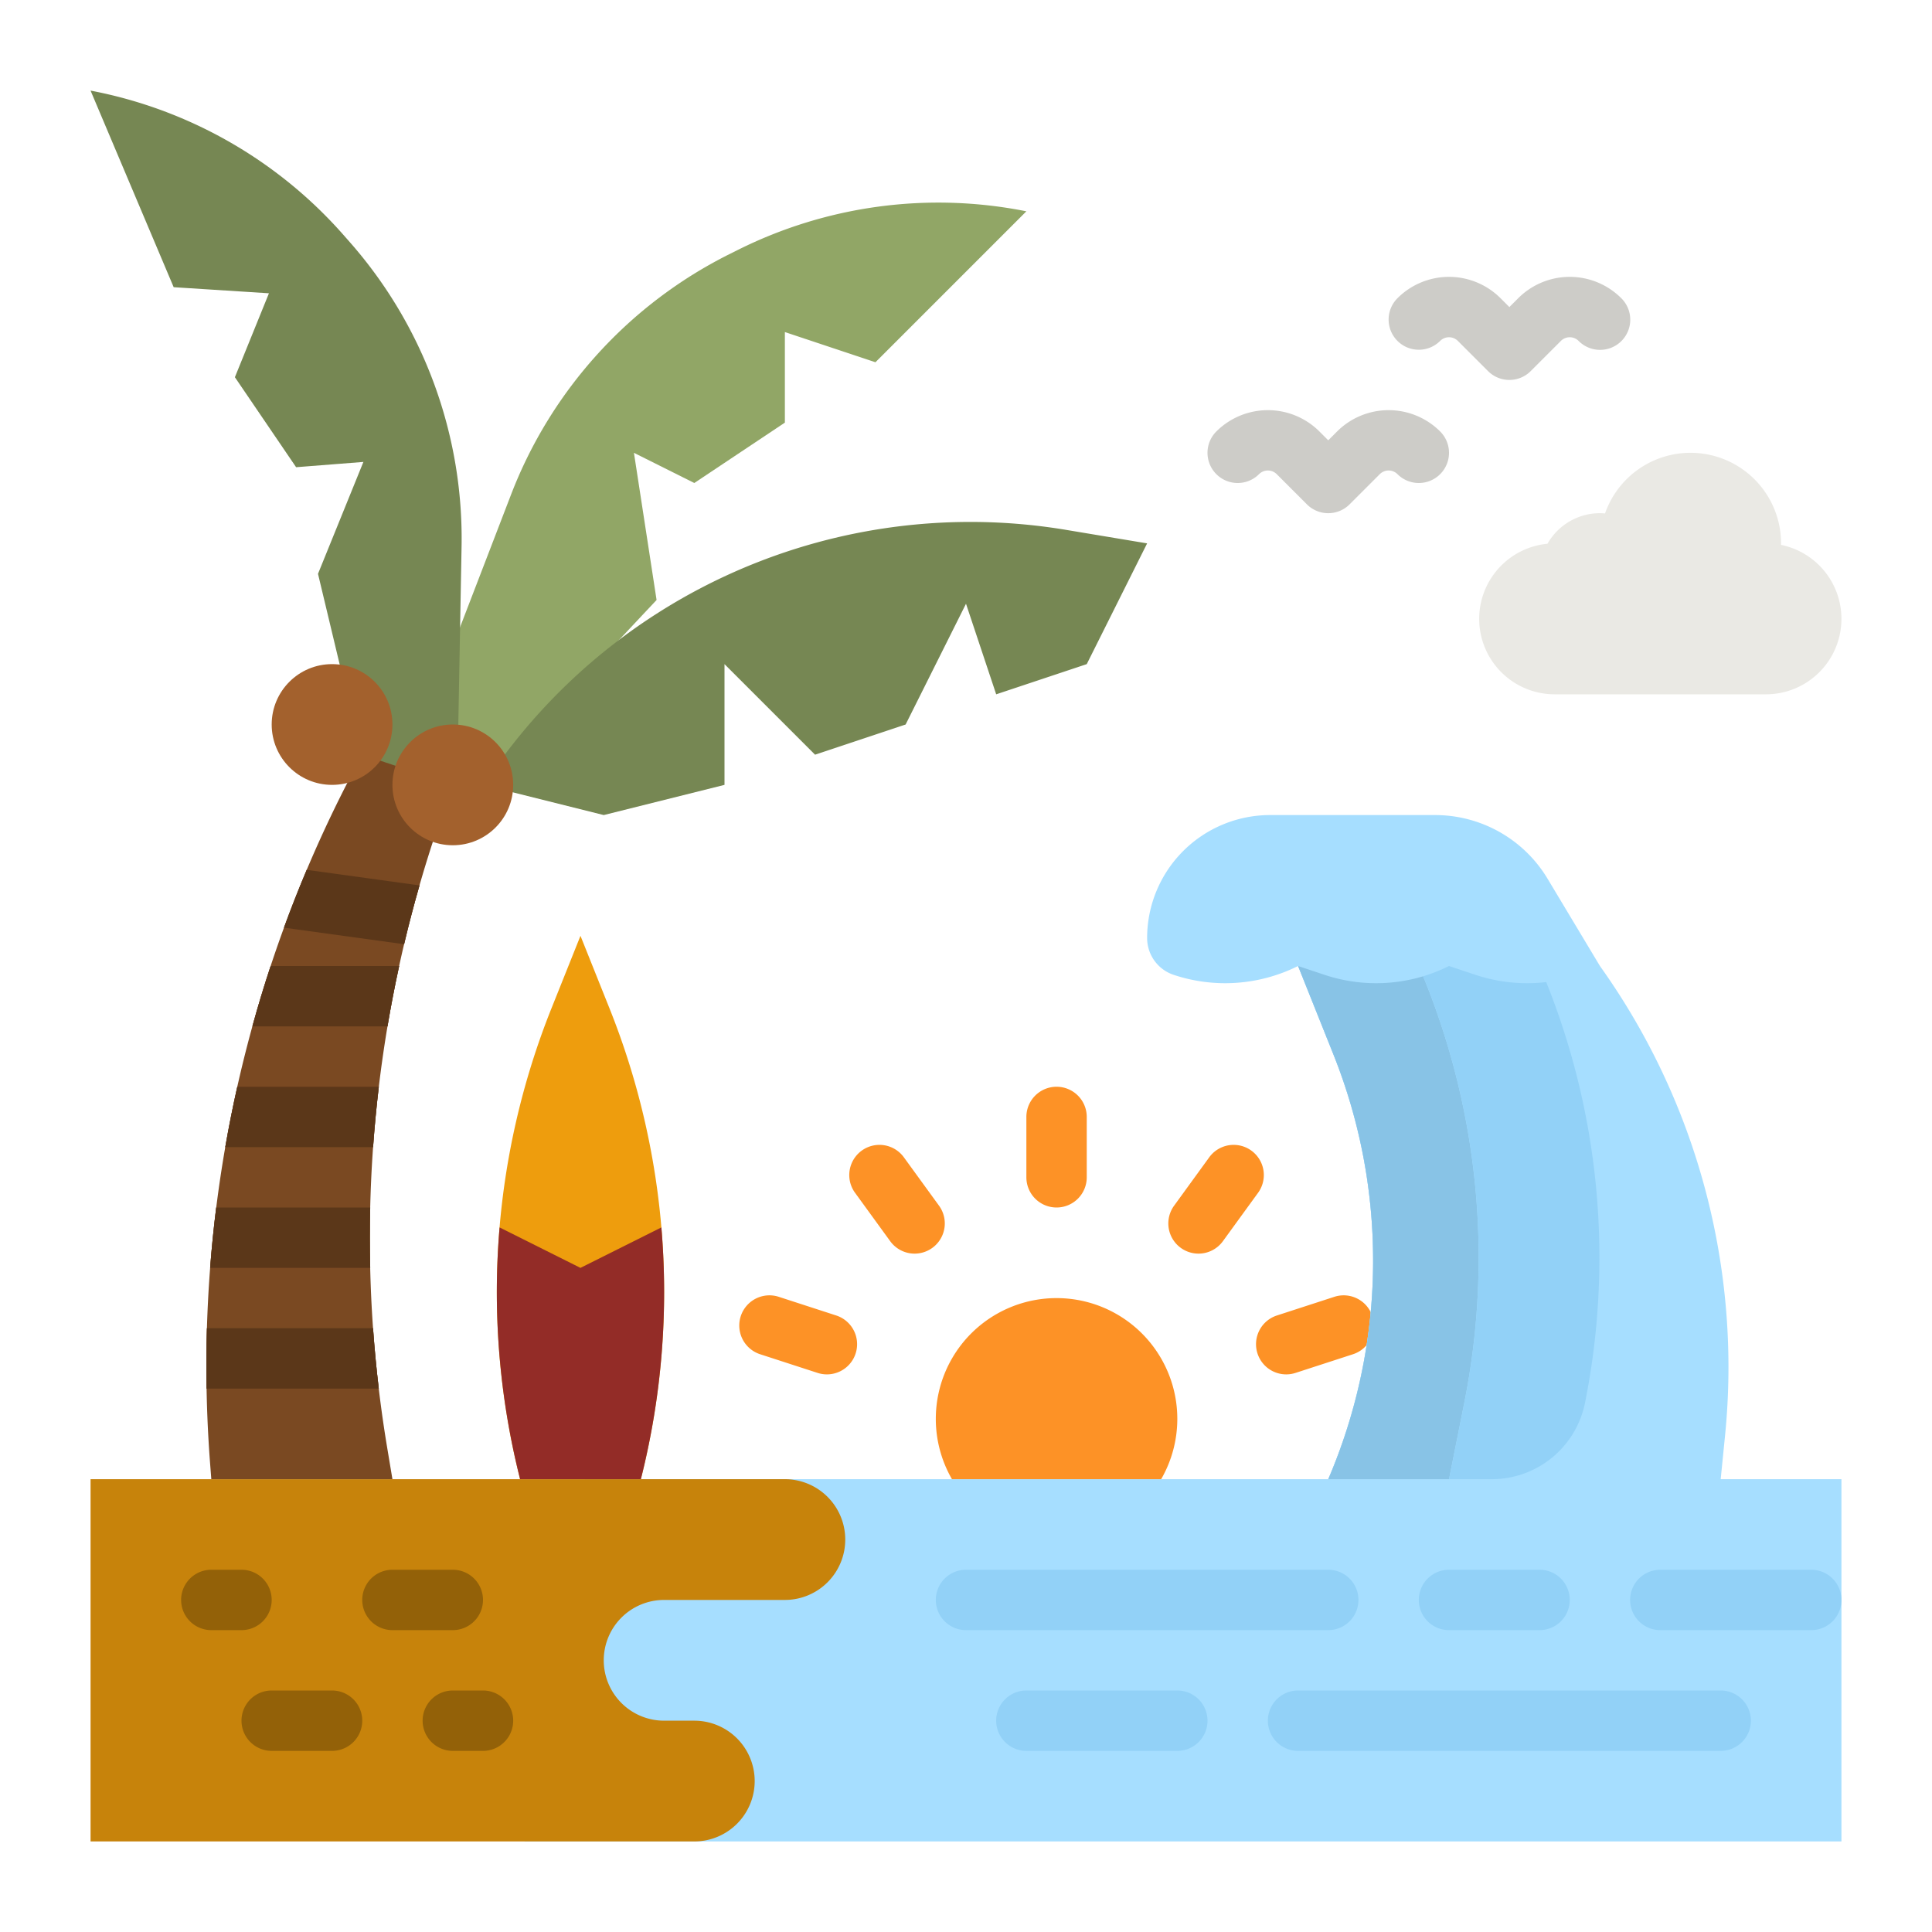 <svg height="512" viewBox="0 0 512 512" width="512" xmlns="http://www.w3.org/2000/svg"><g id="flat"><path d="m340.866 364.225a8 8 0 0 1 -2.47-15.611l15.216-4.944a8 8 0 0 1 4.945 15.217l-15.217 4.944a7.991 7.991 0 0 1 -2.474.394z" fill="#fd9226"/><path d="m155 392h197a147.088 147.088 0 0 0 1.373-112.568l-9.373-23.432h80a182.853 182.853 0 0 1 33.152 124.477l-1.152 11.523h32v96h-349z" fill="#a6deff"/><path d="m388.05 371.74-4.05 20.26h-32a147.111 147.111 0 0 0 1.37-112.57l-9.37-23.43h32a196.183 196.183 0 0 1 12.05 115.74z" fill="#a6deff"/><path d="m112 192 23.447-60.962a118.9 118.9 0 0 1 57.8-63.66l2.271-1.135a118.889 118.889 0 0 1 76.482-10.243l-40 40-24-8v24l-24 16-16-8 6 39-46 49z" fill="#91a666"/><path d="m121.126 210.19 1.194-65.305a118.887 118.887 0 0 0 -29.62-80.719l-1.678-1.906a118.889 118.889 0 0 0 -67.022-38.249l22.026 52.1 25.246 1.611-9.023 22.243 16.223 23.85 17.834-1.4-12.032 29.655 16.01 66.93z" fill="#768753"/><path d="m24 392h184a16 16 0 0 1 16 16 16 16 0 0 1 -16 16h-32a16 16 0 0 0 -16 16 16 16 0 0 0 16 16h8a16 16 0 0 1 16 16 16 16 0 0 1 -16 16h-160z" fill="#c7830b"/><path d="m153.832 248-7.69 19.224a202.439 202.439 0 0 0 -8.435 124.276l.125.5h32l.124-.5a202.432 202.432 0 0 0 -8.435-124.279z" fill="#ee9d0d"/><path d="m169.96 391.5-.13.5h-32l-.12-.5a202.281 202.281 0 0 1 -5.31-66.22l21.43 10.72 21.44-10.72a202.281 202.281 0 0 1 -5.31 66.22z" fill="#932c27"/><g fill="#7a4922"><path d="m120 208-1.621 4.456a338.319 338.319 0 0 0 -15.765 171.23l1.386 8.314h-48l-.312-4.056a338.3 338.3 0 0 1 40.312-187.944z"/><path d="m100.38 368h-45.64q-.135-8.01.1-16h44.02q.57 8.01 1.52 16z"/><path d="m98.11 336h-42.11c-.1 0-.21 0-.31-.01q.615-8.025 1.61-15.99h40.81q-.195 8 0 16z"/><path d="m100.39 288q-.945 7.98-1.52 16h-39.17q1.395-8.04 3.19-16z"/><path d="m105.78 256q-1.74 7.965-3.09 16h-35.8q2.2-8.055 4.84-16z"/><path d="m111.17 234.64q-2.235 7.755-4.08 15.59l-31.83-4.39q2.82-7.725 6.03-15.32z"/></g><path d="m100.38 368h-45.64q-.135-8.01.1-16h44.02q.57 8.01 1.52 16z" fill="#5b3719"/><path d="m98.11 336h-42.11c-.1 0-.21 0-.31-.01q.615-8.025 1.61-15.99h40.81q-.195 8 0 16z" fill="#5b3719"/><path d="m100.39 288q-.945 7.98-1.52 16h-39.17q1.395-8.04 3.19-16z" fill="#5b3719"/><path d="m105.78 256q-1.74 7.965-3.09 16h-35.8q2.2-8.055 4.84-16z" fill="#5b3719"/><circle cx="88" cy="192" fill="#a3612d" r="16"/><path d="m388.05 371.74-4.05 20.26h-32a147.111 147.111 0 0 0 1.37-112.57l-9.37-23.43h32a196.183 196.183 0 0 1 12.05 115.74z" fill="#88c3e6"/><path d="m423.86 333.27a195.876 195.876 0 0 1 -3.81 38.47 25.2 25.2 0 0 1 -24.71 20.26h-11.34l4.05-20.26a196.183 196.183 0 0 0 -12.05-115.74h32a196.109 196.109 0 0 1 15.86 77.27z" fill="#92d1f7"/><path d="m304 248.59a10.281 10.281 0 0 0 7.029 9.753 43.189 43.189 0 0 0 32.971-2.343l7.029 2.343a43.189 43.189 0 0 0 32.971-2.343l7.029 2.343a43.189 43.189 0 0 0 32.971-2.343l-13.872-23.119a34.768 34.768 0 0 0 -29.814-16.881h-43.724a32.59 32.59 0 0 0 -32.59 32.59z" fill="#a6deff"/><path d="m352 432h-96a8 8 0 0 1 0-16h96a8 8 0 0 1 0 16z" fill="#92d1f7"/><path d="m408 432h-24a8 8 0 0 1 0-16h24a8 8 0 0 1 0 16z" fill="#92d1f7"/><path d="m456 464h-112a8 8 0 0 1 0-16h112a8 8 0 0 1 0 16z" fill="#92d1f7"/><path d="m480 432h-40a8 8 0 0 1 0-16h40a8 8 0 0 1 0 16z" fill="#92d1f7"/><g fill="#fd9226"><path d="m280 320a8 8 0 0 1 -8-8v-16a8 8 0 0 1 16 0v16a8 8 0 0 1 -8 8z"/><path d="m242.388 332.224a7.988 7.988 0 0 1 -6.478-3.3l-9.405-12.945a8 8 0 0 1 12.944-9.4l9.405 12.945a8 8 0 0 1 -6.466 12.7z"/><path d="m219.134 364.225a7.987 7.987 0 0 1 -2.474-.394l-15.217-4.944a8 8 0 1 1 4.945-15.217l15.216 4.944a8 8 0 0 1 -2.47 15.611z"/><path d="m317.612 332.224a8 8 0 0 1 -6.466-12.7l9.4-12.945a8 8 0 0 1 12.944 9.4l-9.405 12.945a7.991 7.991 0 0 1 -6.473 3.3z"/><path d="m252.281 392a32 32 0 1 1 55.438 0z"/></g><path d="m312 464h-40a8 8 0 0 1 0-16h40a8 8 0 0 1 0 16z" fill="#92d1f7"/><path d="m111.17 234.64q-2.235 7.755-4.08 15.59l-31.83-4.39q2.82-7.725 6.03-15.32z" fill="#5b3719"/><path d="m410.1 144.1a15.982 15.982 0 0 1 13.9-8.1c.455 0 .9.031 1.348.068a24 24 0 0 1 46.652 7.932c0 .134-.008.266-.01.4a20.006 20.006 0 0 1 16.01 19.6 20 20 0 0 1 -20 20h-56a20 20 0 0 1 -20-20 20 20 0 0 1 18.1-19.9z" fill="#eae9e4"/><path d="m400 100.687a7.98 7.98 0 0 1 -5.657-2.343l-8-8a3.311 3.311 0 0 0 -4.686 0 8 8 0 1 1 -11.314-11.314 19.311 19.311 0 0 1 27.314 0l2.343 2.343 2.343-2.344a19.313 19.313 0 0 1 27.314 0 8 8 0 1 1 -11.314 11.313 3.312 3.312 0 0 0 -4.686 0l-8 8a7.98 7.98 0 0 1 -5.657 2.345z" fill="#cdccc8"/><path d="m352 136a7.976 7.976 0 0 1 -5.657-2.343l-8-8a3.315 3.315 0 0 0 -4.686 0 8 8 0 0 1 -11.314-11.314 19.337 19.337 0 0 1 27.314 0l2.343 2.344 2.343-2.344a19.337 19.337 0 0 1 27.314 0 8 8 0 0 1 -11.314 11.314 3.315 3.315 0 0 0 -4.686 0l-8 8a7.976 7.976 0 0 1 -5.657 2.343z" fill="#cdccc8"/><path d="m64 432h-8a8 8 0 0 1 0-16h8a8 8 0 0 1 0 16z" fill="#936108"/><path d="m120 432h-16a8 8 0 0 1 0-16h16a8 8 0 0 1 0 16z" fill="#936108"/><path d="m88 464h-16a8 8 0 0 1 0-16h16a8 8 0 0 1 0 16z" fill="#936108"/><path d="m128 464h-8a8 8 0 0 1 0-16h8a8 8 0 0 1 0 16z" fill="#936108"/><path d="m288 176-24 8-8-24-16 32-24 8-24-24v32l-32 8-32-8 3.633-5.087a154.248 154.248 0 0 1 97.925-62.105 154.243 154.243 0 0 1 52.952-.39l21.49 3.582z" fill="#768753"/><circle cx="120" cy="208" fill="#a3612d" r="16"/></g></svg>